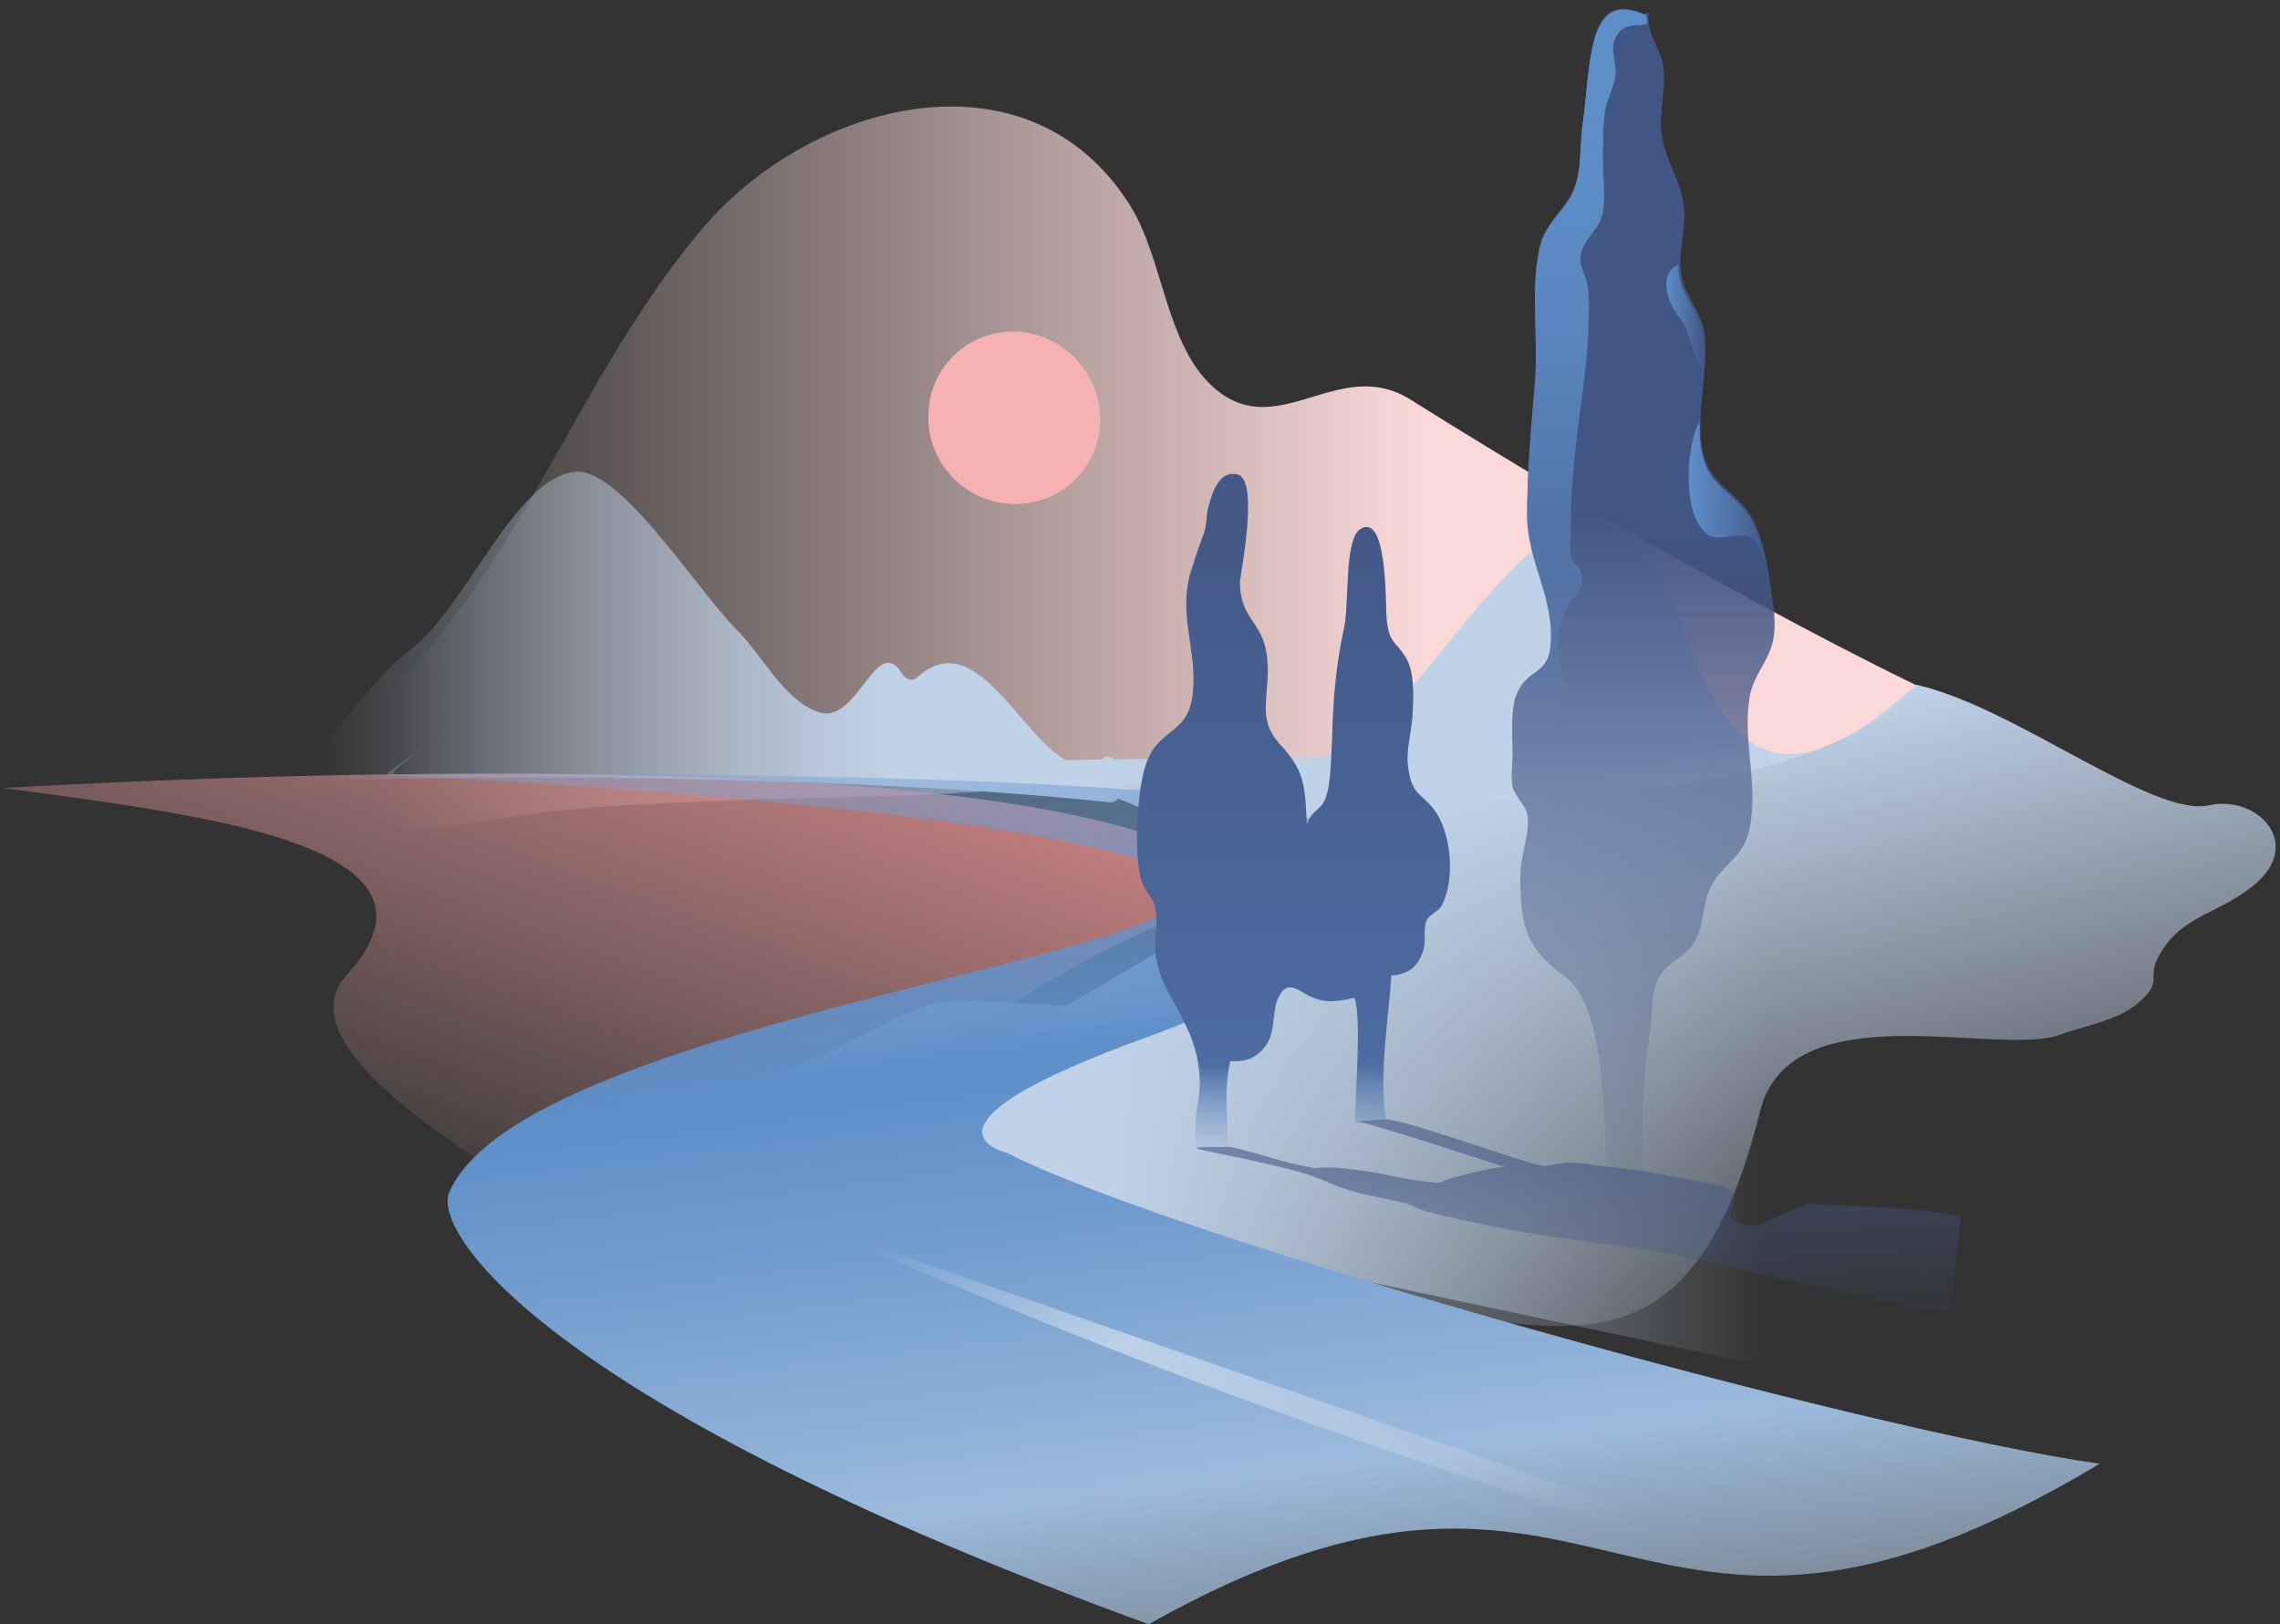 <svg viewBox="0 0 240 171" xmlns="http://www.w3.org/2000/svg"><rect x="0" y="0" width="240" height="171" fill="#333333" stroke="none"/><defs><linearGradient x1="0%" y1="49.969%" x2="99.975%" y2="49.969%" id="No_Buses_Found__a"><stop stop-color="#FBD9D9" stop-opacity="0" offset="5.102%"/><stop stop-color="#FBD9D9" offset="69.39%"/></linearGradient><radialGradient cx="49.831%" cy="50.245%" fx="49.831%" fy="50.245%" r="50.132%" gradientTransform="scale(1 .997) rotate(.255 .14 .503)" id="No_Buses_Found__b"><stop stop-color="#F6B2B3" offset="10.2%"/><stop stop-color="#F6B2B3" offset="13.78%"/></radialGradient><linearGradient x1=".073%" y1="49.952%" x2="100.046%" y2="49.952%" id="No_Buses_Found__c"><stop stop-color="#BFD2E8" offset="31.47%"/><stop stop-color="#BFD2E8" stop-opacity=".102" offset="93%"/><stop stop-color="#BFD2E8" stop-opacity="0" offset="100%"/></linearGradient><linearGradient x1="16.602%" y1="69.209%" x2="87.446%" y2="-25.199%" id="No_Buses_Found__d"><stop stop-color="#F6B2B3" stop-opacity="0" offset="0%"/><stop stop-color="#F48F90" offset="100%"/></linearGradient><linearGradient x1="-.1%" y1="50.03%" x2="99.833%" y2="50.03%" id="No_Buses_Found__e"><stop stop-color="#BFD2E8" stop-opacity="0" offset="1.02%"/><stop stop-color="#BFD2E8" offset="71.07%"/></linearGradient><linearGradient x1="29.22%" y1="10.978%" x2="71.594%" y2="95.708%" id="No_Buses_Found__f"><stop stop-color="#BFD2E8" offset="28.93%"/><stop stop-color="#BFD2E8" stop-opacity="0" offset="100%"/></linearGradient><linearGradient x1="31.819%" y1="-24.747%" x2="62.046%" y2="114.712%" id="No_Buses_Found__g"><stop stop-color="#9CBADC" stop-opacity="0" offset="0%"/><stop stop-color="#97B6DA" stop-opacity=".06" offset="2.346%"/><stop stop-color="#78A0D0" stop-opacity=".445" offset="17.39%"/><stop stop-color="#6593CA" stop-opacity=".772" offset="30.17%"/><stop stop-color="#5E8EC8" offset="39.09%"/><stop stop-color="#6F9ACD" offset="49.11%"/><stop stop-color="#9AB9DB" offset="68.83%"/><stop stop-color="#9CBADC" offset="69.54%"/><stop stop-color="#A1BEDE" stop-opacity=".823" offset="74.85%"/><stop stop-color="#B0C8E2" stop-opacity=".608" offset="81.28%"/><stop stop-color="#C8D9E9" stop-opacity=".374" offset="88.3%"/><stop stop-color="#EAF1F3" stop-opacity=".127" offset="95.69%"/><stop stop-color="#FFFFF9" stop-opacity="0" offset="99.49%"/></linearGradient><linearGradient x1="-1.497%" y1="27.059%" x2="101.382%" y2="74.181%" id="No_Buses_Found__h"><stop stop-color="#F6F8F9" stop-opacity="0" offset="0%"/><stop stop-color="#F6F8F9" offset="34.57%"/><stop stop-color="#F6F5F6" stop-opacity=".607" offset="60.28%"/><stop stop-color="#F7ECED" stop-opacity=".315" offset="79.42%"/><stop stop-color="#F9DCDC" stop-opacity=".055" offset="96.38%"/><stop stop-color="#F9D8D8" stop-opacity="0" offset="100%"/></linearGradient><linearGradient x1="50.54%" y1=".056%" x2="50.54%" y2="99.93%" id="No_Buses_Found__i"><stop stop-color="#435887" offset="8.629%"/><stop stop-color="#455B8B" offset="20.29%"/><stop stop-color="#4D6CA1" offset="86.56%"/><stop stop-color="#5E8EC8" stop-opacity="0" offset="99.46%"/></linearGradient><linearGradient x1="49.61%" y1=".025%" x2="49.61%" y2="100.159%" id="No_Buses_Found__j"><stop stop-color="#425685" offset="41.79%"/><stop stop-color="#425685" stop-opacity=".141" offset="91.77%"/><stop stop-color="#425685" stop-opacity="0" offset="100%"/></linearGradient><linearGradient x1="49.145%" y1="-.092%" x2="49.145%" y2="99.954%" id="No_Buses_Found__k"><stop stop-color="#5E8EC8" offset="9.14%"/><stop stop-color="#5E8EC8" stop-opacity="0" offset="98.39%"/></linearGradient><linearGradient x1="52.85%" y1="55.38%" x2="54.17%" y2="55.38%" id="No_Buses_Found__l"><stop stop-color="#5E8EC8" offset="9.14%"/><stop stop-color="#5E8EC8" stop-opacity="0" offset="98.39%"/></linearGradient><linearGradient x1="54.17%" y1="44.35%" x2="56.48%" y2="44.35%" id="No_Buses_Found__m"><stop stop-color="#5E8EC8" offset="9.14%"/><stop stop-color="#5E8EC8" stop-opacity="0" offset="98.39%"/></linearGradient><linearGradient x1="-.648%" y1="49.871%" x2="98.539%" y2="49.871%" id="No_Buses_Found__n"><stop stop-color="#5E8EC8" offset="9.14%"/><stop stop-color="#5E8EC8" stop-opacity="0" offset="98.39%"/></linearGradient><linearGradient x1="-1.614%" y1="50.062%" x2="99.37%" y2="50.062%" id="No_Buses_Found__o"><stop stop-color="#5E8EC8" offset="9.14%"/><stop stop-color="#5E8EC8" stop-opacity="0" offset="98.39%"/></linearGradient><linearGradient x1="22.8%" y1="-75.718%" x2="82.588%" y2="162.074%" id="No_Buses_Found__p"><stop stop-color="#425685" offset="41.79%"/><stop stop-color="#425685" stop-opacity="0" offset="82.23%"/></linearGradient></defs><g fill="none" fill-rule="evenodd"><path d="M34.213 78.332c19.2-13.209 25.123-37.17 39.727-54.27 11.132-13.208 34.111-19.557 44.937-2.559 3.676 5.734 3.778 15.154 9.191 19.557 6.638 5.427 12.97-3.686 20.426 1.024 7.66 4.813 30.842 19.148 53.31 30.105-12.868 15.052-58.519 11.775-68.527 11.263-8.477-.512-16.75-1.229-25.022-.512-12.05 1.126-24.612.922-36.766 1.536-6.127.307-11.846.614-17.872 1.536-3.983.614-9.191 1.74-13.277 1.024-3.268-.614-5.82-2.867-8.17-4.608" fill="url(#No_Buses_Found__a)"/><path d="M115.813 44.542c-.204 5.017-4.494 8.806-9.498 8.499-5.004-.307-8.885-4.608-8.579-9.625.204-5.018 4.494-8.806 9.498-8.5 5.004.41 8.783 4.71 8.579 9.626z" fill="url(#No_Buses_Found__b)"/><path d="M102.128 80.175l83.642-1.33-.715 64.815-100.698-21.4 37.175-21.81s21.345-13.312-19.404-20.275z" fill="url(#No_Buses_Found__c)"/><path d="M2.553 82.838c-1.532.102-2.349.102-2.349.102 20.12 2.765 49.022 5.837 36.256 19.762-11.337 12.39 52.187 38.194 39.42 34.508-13.276-3.891 40.852-41.675 53.516-41.88l-4.902-6.041c-25.43-11.366-107.132-7.27-121.94-6.451z" fill="url(#No_Buses_Found__d)"/><path d="M96.613 71.267c-.51.512-1.226.307-1.634-.307-2.758-4.506-4.698 5.53-8.885 3.993-3.677-1.33-5.72-5.836-8.681-8.806-3.983-3.993-12.051-16.793-16.75-16.485-6.331.41-11.642 14.335-17.36 18.636-3.269 2.457-6.23 6.553-9.192 10.137-1.022 1.228-.409 3.89.919 3.788 14.298-.716 55.149-.614 81.804 2.253 1.226.102 1.94-2.253 1.021-3.686l-.306-.512c-.409-.615-1.021-.82-1.532-.41-6.332 4.608-11.847-15.461-19.404-8.6z" fill="url(#No_Buses_Found__e)"/><path d="M123.779 79.356c4.085 1.331 8.987.41 13.174.615 10.52.512 20.426-24.882 30.945-24.882 12.46 0 7.966 40.446 33.804 16.997 10.417 2.355 24.92 14.028 30.843 12.697 5.106-1.126 10.11 4.096 4.595 8.499-3.983 3.174-7.66 3.072-10.008 7.577-1.123 2.15.613 2.458-2.043 4.71-2.042 1.844-5.82 2.458-8.272 3.38-6.638 2.355-28.391-4.71-31.557 8.089-9.192 37.067-29.209 15.666-51.881 22.22-7.251 2.047-14.298 5.426-21.039 9.01 3.677-13.004-63.727-22.22-58.314-29.08 29.617-2.15 38.195-13.209 45.65-13.72 9.294-.615 24.307 3.378 25.226-5.018.613-5.94-4.391-19.353 2.043-21.094.408.615.817 1.229 1.021 1.946" fill="url(#No_Buses_Found__f)"/><path d="M105.906 121.338s-11.642-2.662 15.217-12.287c11.337-4.096 41.77-19.046 9.192-24.677-12.766-2.15-48.102-3.175-88.647-2.765-.204 0-.306-.307-.102-.512 1.021-.82 2.962-2.457 2.962-2.355-.102.205-2.758 1.843-3.677 2.56-.102.102-.102.307.102.307 55.558 2.662 93.345 8.704 82.417 14.13-10.927 6.554-69.344 14.029-76.085 29.798-1.838 4.3 10.621 22.526 73.634 45.463 48.715-27.442 49.94 13.311 100.085-16.895-24.613-3.482-97.021-23.551-115.098-32.767z" fill="url(#No_Buses_Found__g)"/><path d="M178.52 161.272l-94.163-32.766c1.226.307 43.609 19.967 91.711 33.688.92-.307 1.736-.614 2.451-.922z" fill="url(#No_Buses_Found__h)" opacity=".5"/><path d="M130.315 49.969c-1.838-.512-2.655 1.536-3.166 3.584-.204.921-.102 1.638-.409 2.56-.306.716-1.123 3.174-1.43 4.198-1.225 4.198.511 7.782.307 11.878-.204 5.427-3.574 4.095-5.004 8.294-.92 2.662-1.328 9.727-.409 12.39.409 1.126 1.226 1.638 1.43 2.867.306 1.433-.204 3.174 0 4.71.51 3.276 1.838 4.607 3.166 7.475 1.328 2.662 1.838 5.529 1.226 8.6-.205.922-.205 3.482-.103 4.301.715.82 2.451 0 3.268.308.103-3.38-.408-6.247.307-9.42 1.43.102 2.655-.206 3.676-1.537 1.226-1.638.613-3.584 1.43-5.222 1.022-2.048 2.247-.41 3.677.102 1.532.615 2.757.308 4.29 0 .816 2.15 0 10.547.101 13.107.92.102 2.35-.102 3.268-.205-.919-4.3.409-12.287.511-15.257 1.43-.102 2.758-.614 3.37-2.662.307-1.024 0-2.15.307-3.072.306-.717 1.225-.921 1.634-1.638 1.532-2.97.919-7.987-.92-10.24-1.225-1.536-2.144-1.433-2.553-3.89-.408-2.049.307-3.994.409-6.042.102-1.945.204-4.403-.715-5.939-1.123-1.843-1.838-1.433-2.043-4.403-.102-2.048 0-10.854-2.757-9.113-1.736 1.126-1.123 8.09-1.736 10.547-.817 3.89-1.124 7.167-1.226 11.468-.102 1.74-.102 4.096-.51 5.734-.511 2.048-1.634 1.638-2.145 3.38-.204-4.404-.306-5.735-2.86-8.5-2.553-2.867-.919-5.017-1.327-9.113-.409-3.89-2.86-3.89-2.86-7.987.204-1.536 1.94-10.649-.204-11.263z" fill="url(#No_Buses_Found__i)"/><path d="M14.196 1.229C8.68-.717 9.19 6.963 8.272 13.209c-.306 2.457 0 5.12-1.225 7.372-1.124 1.946-2.758 3.072-3.268 5.427-1.022 4.403-.102 9.728-.51 14.233-.41 4.813-.818 9.42-.818 14.233.102 4.813 2.962 8.601 2.451 13.619-.306 2.867-2.247 2.355-3.37 4.608-.92 1.638-.613 4.812-.613 6.758 0 1.024-.204 2.457 0 3.379.307 1.126 1.328 1.843 1.532 2.867.409 1.74-.715 4.3-.715 6.45 0 5.53.613 7.68 4.8 10.752 4.8 3.482 4.085 19.558 4.29 25.292 2.961.614 4.595.512 3.983-2.56-.103-.41-.613-10.24.51-16.486.409-1.945 0-4.812 1.124-6.45 1.225-1.844 3.063-1.946 3.983-4.301.817-2.048.51-3.994 1.838-5.837 1.327-1.945 2.757-2.355 3.472-4.812 1.226-4.608-.613-9.523.102-14.13.307-2.356 1.839-3.687 2.451-5.94.511-2.048 0-4.403-.306-6.553-.306-2.253-.817-4.608-1.838-6.553-1.124-2.15-3.575-3.277-4.596-5.325-1.94-3.584.102-9.932-.409-14.028-.306-2.355-2.042-3.993-2.45-6.246-.41-2.15.408-4.403.306-6.656-.205-3.89-2.656-5.734-2.451-9.932.102-1.946.612-4.096.102-6.041-.613-2.048-1.532-2.663-1.43-5.018-.613.205-.613.103-1.021-.102z" fill="url(#No_Buses_Found__j)" transform="translate(158.298)"/><path d="M15.013 1.638c-.307-.102-.409-.204-.817-.307C8.68-.614 9.19 7.065 8.272 13.311c-.306 2.458 0 5.12-1.225 7.373-1.124 1.945-2.758 3.072-3.268 5.427-1.022 4.403-.102 9.727-.51 14.233-.41 4.812-.818 9.42-.818 14.233.102 4.812 2.962 8.6 2.451 13.618-.306 2.867-2.247 2.355-3.37 4.608-.715 1.331-.613 3.686-.613 5.53 1.328.102 2.655-.41 3.983-1.639 2.655-2.457 1.021-5.325.817-8.294-.102-1.434.204-2.97.817-4.198.715-1.434 1.94-1.843 1.634-3.686-.204-1.024-.919-1.127-1.123-1.946-.204-.614 0-1.638 0-2.355 0-1.946 0-3.891.204-5.837.409-5.734 1.532-11.16 1.634-15.666 0-1.536.204-3.38-.102-4.71-.306-1.536-1.123-2.253-.51-3.789.612-1.536 1.838-2.15 2.144-3.89.306-1.742 0-3.687 0-5.428 0-1.74 0-3.481.204-5.12.205-1.33 1.022-2.662 1.124-3.993.102-1.638-.817-2.765.306-4.3.92-1.23 2.451-.615 2.962-1.025h.102c-.102-.307-.102-.614-.102-.819z" fill="url(#No_Buses_Found__k)" transform="translate(158.298)"/><path d="M173.31 1.638c-.306-.102-.408-.204-.816-.307-5.515-1.945-5.005 5.734-5.924 11.98-.306 2.458 0 5.12-1.225 7.373-1.124 1.945-2.758 3.072-3.268 5.427-1.022 4.403-.103 9.727-.511 14.233-.409 4.812-.817 9.42-.817 14.233.102 4.812 2.962 8.6 2.451 13.618-.306 2.867-2.247 2.355-3.37 4.608-.715 1.331-.613 3.686-.613 5.53 1.328.102 2.655-.41 3.983-1.639 2.655-2.457 1.021-5.325.817-8.294-.102-1.434.204-2.97.817-4.198.715-1.434 1.94-1.843 1.634-3.686-.204-1.024-.92-1.127-1.123-1.946-.205-.614 0-1.638 0-2.355 0-1.946 0-3.891.204-5.837.408-5.734 1.532-11.16 1.634-15.666 0-1.536.204-3.38-.102-4.71-.307-1.536-1.124-2.253-.51-3.789.612-1.536 1.838-2.15 2.144-3.89.306-1.742 0-3.687 0-5.428 0-1.74 0-3.481.204-5.12.204-1.33 1.021-2.662 1.124-3.993.102-1.638-.817-2.765.306-4.3.92-1.23 2.451-.615 2.962-1.025h.102c-.102-.307-.102-.614-.102-.819z" fill="url(#No_Buses_Found__k)"/><path d="M3.574 20.786v-.921.921z" fill="url(#No_Buses_Found__l)" transform="translate(174.638 27.647)"/><path d="M3.574 19.967v-.307.307z" fill="url(#No_Buses_Found__m)" transform="translate(174.638 27.647)"/><path d="M9.702 27.135c-1.123-2.15-3.574-3.277-4.596-5.325-.715-1.433-.919-3.276-.817-5.12-.204 1.024.102-1.024 0 0-1.532 2.56-1.94 10.65 1.124 12.083 1.123.512 2.961-.41 4.085.102 1.021.512 1.43 1.844 1.634 2.868.51 2.252 1.021 4.607 1.021 6.962.102-1.638-.306-3.379-.51-5.017-.409-2.253-.92-4.608-1.94-6.553z" fill="url(#No_Buses_Found__n)" transform="translate(174.638 27.647)"/><path d="M4.596 12.287c.102-1.638.204-3.174 0-4.505-.307-2.355-2.043-3.993-2.451-6.246-.102-.41-.102-.922-.102-1.331C1.02.615.409 1.74 1.02 3.686c.409 1.536 1.634 2.355 2.043 3.891.408 1.434 1.123 2.663 1.43 4.096 0 .205 0 .41.102.614z" fill="url(#No_Buses_Found__o)" transform="translate(174.638 27.647)"/><path d="M206.4 127.994c-6.74-1.126-13.685-1.024-15.013-1.229-2.144-.41-5.719 2.663-7.455 2.253-2.043-.512-1.328-.512-1.736-.922-.715-.512 2.144-2.867-2.043-3.481-1.123-.205-5.617-1.024-6.536-1.229-1.226-.205-5.208-.614-6.434-.819-2.553-.41-3.37.102-4.698.205-3.268-.717-12.766-4.3-16.34-4.915-.817 0-2.554.205-3.268.205 2.45.512 13.991 4.3 15.523 4.812-1.532 0-5.515 1.127-6.128 1.331-.612.205-.102.512-2.961.103-2.35-.307-3.78-.82-6.434-1.127-2.145-.307-3.473-.307-4.494-.204-3.677-.615-5.209-1.434-8.987-2.253-.307.102-3.881-.102-3.37.205.204.102 3.165.717 4.8 1.024 3.063.716 6.025 1.33 7.557 1.945 1.634.615 1.838.922 4.8 1.74 1.328.308 3.472.718 4.698 1.025 1.021.307.919.41 1.736.717 1.838.614 9.294 2.15 12.664 2.662 5.31.82 10.008 1.229 15.523 2.355 2.962.614 16.34 3.993 27.37 5.734.511-3.379.92-6.758 1.226-10.137z" fill="url(#No_Buses_Found__p)" opacity=".58"/></g></svg>